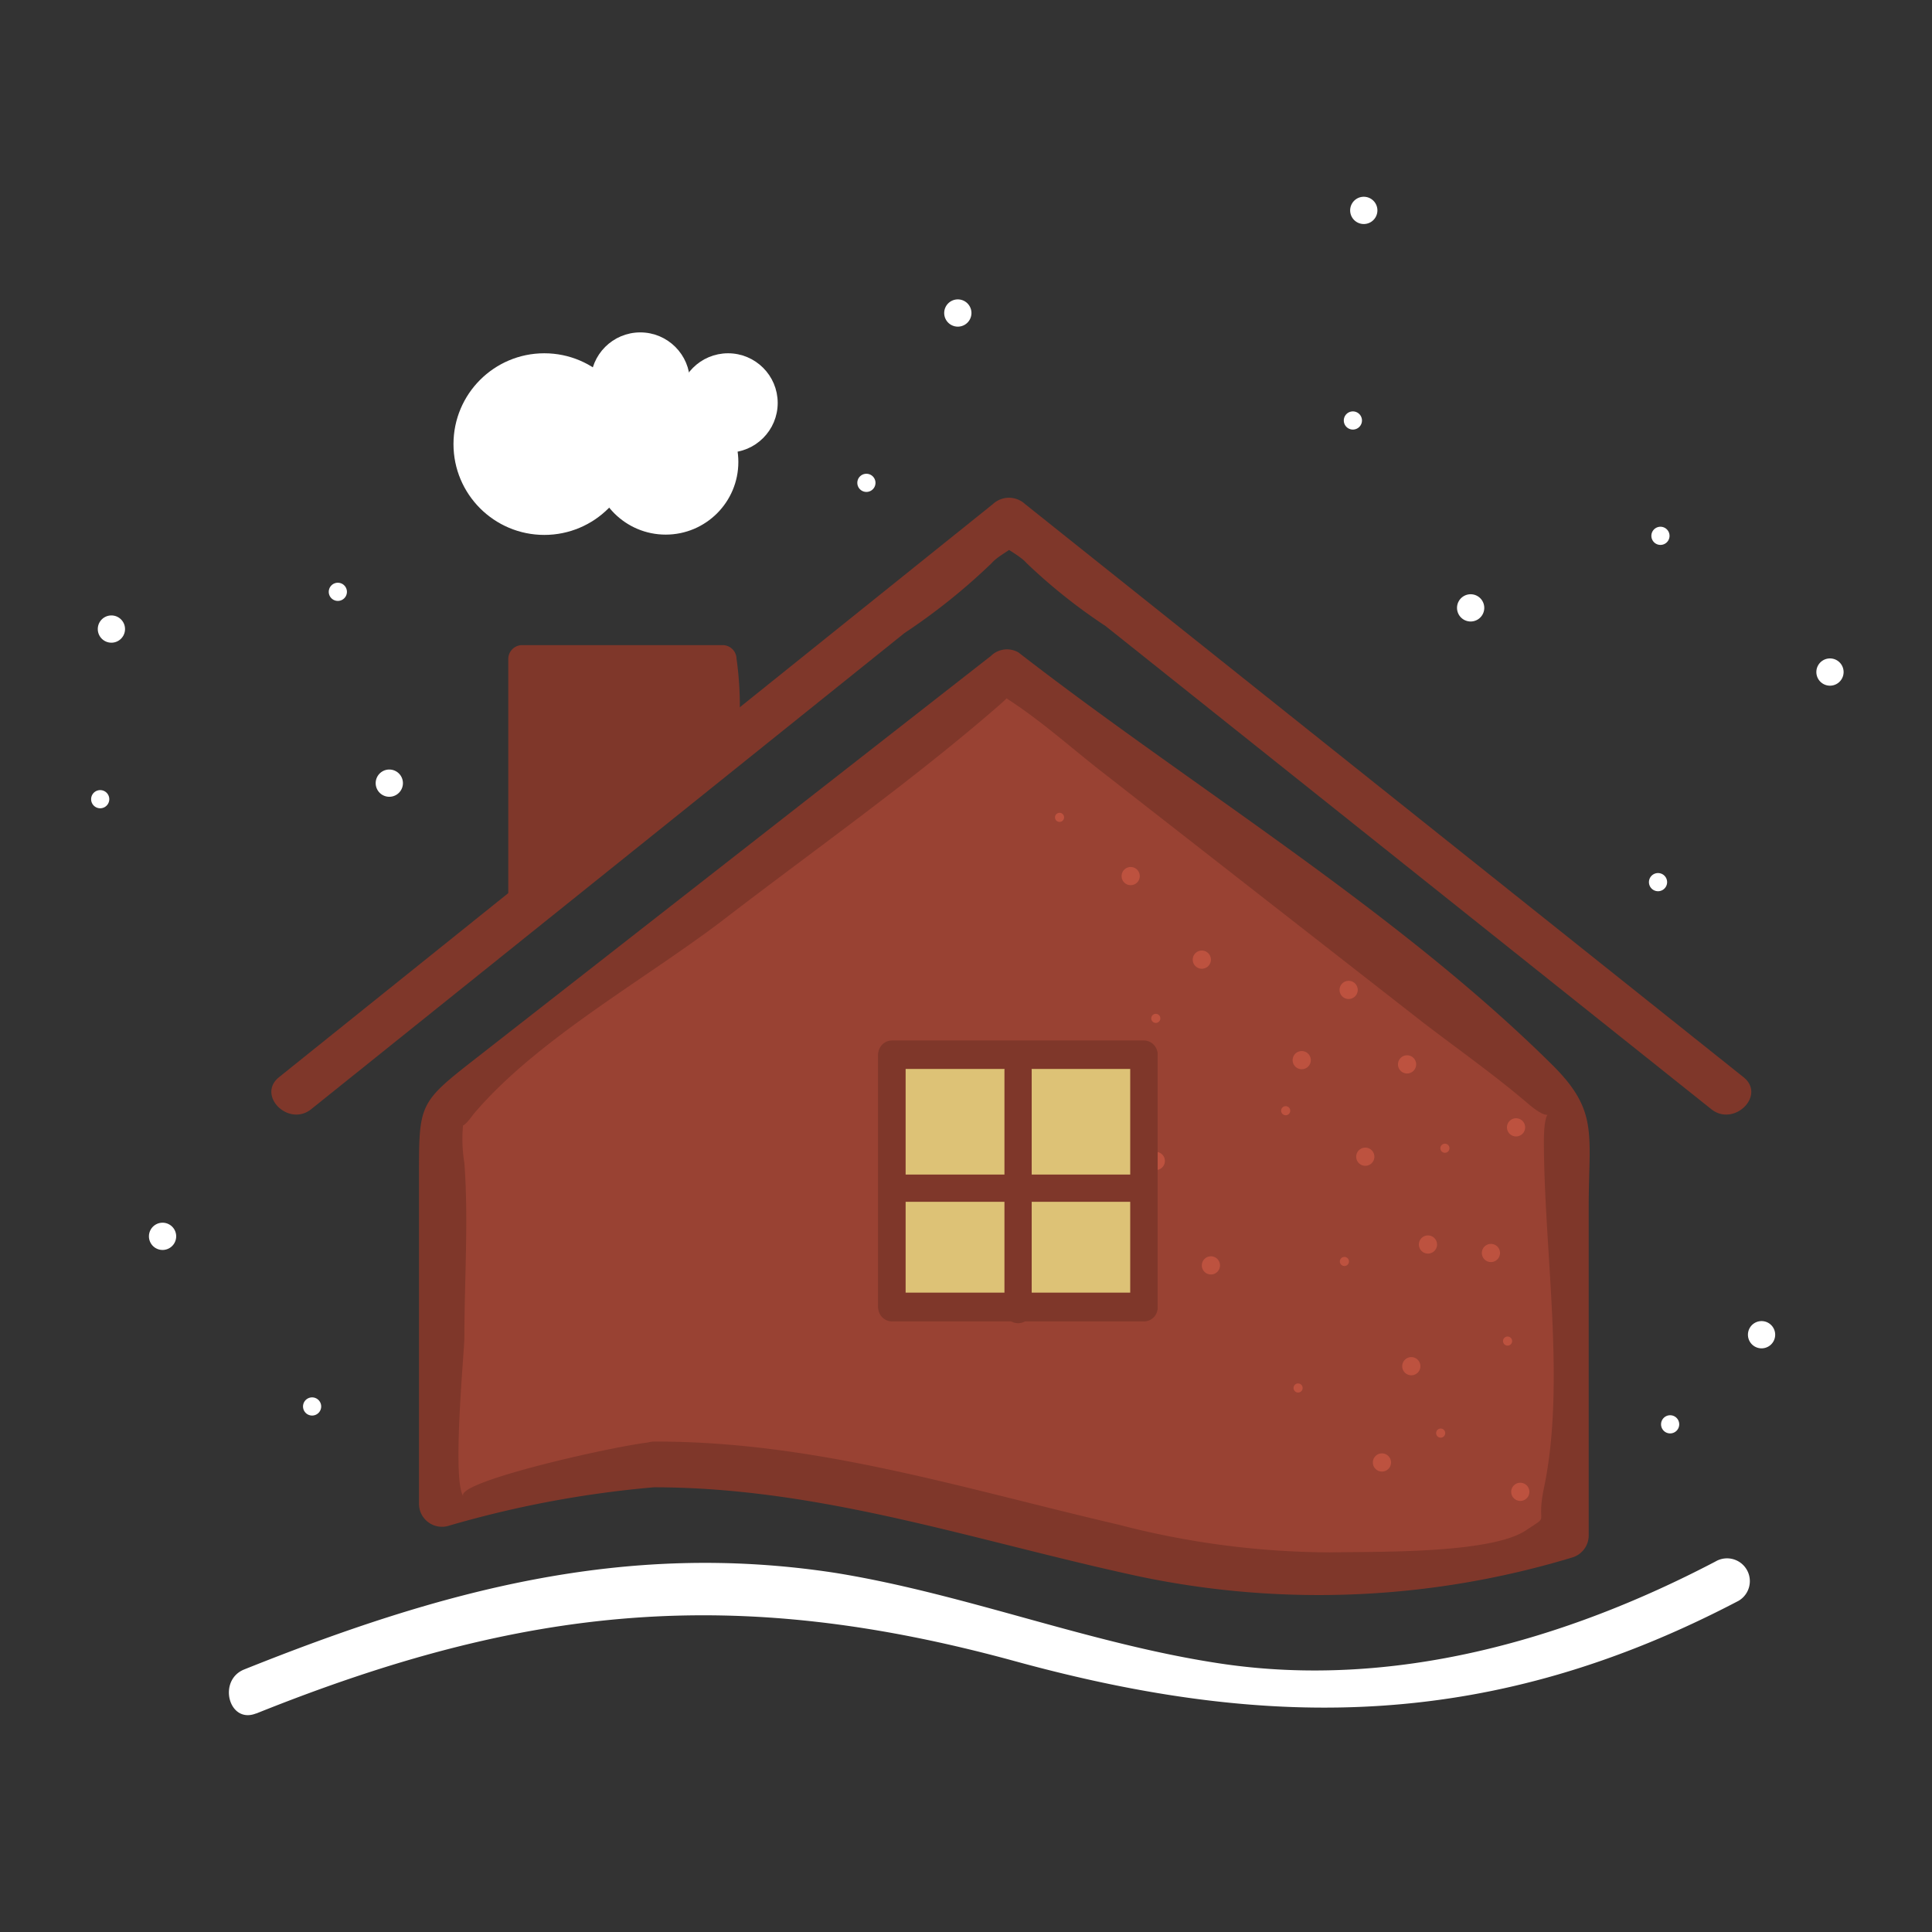 <svg id="Layer_1" data-name="Layer 1" xmlns="http://www.w3.org/2000/svg" viewBox="0 0 63.82 63.82"><rect x="0" y="0" width="63.82" height="63.82" fill="#333333" stroke="none"/><defs><style>.cls-1,.cls-4{fill:#fff;}.cls-2{fill:#7f372a;}.cls-3{fill:#994233;}.cls-4{stroke:#fff;stroke-linecap:round;stroke-linejoin:round;stroke-width:0.3px;}.cls-5{opacity:0.5;}.cls-6{fill:#e2614b;}.cls-7{fill:#ddc276;}</style></defs><title>christmas_icons</title><path class="cls-1" d="M8.47,56.6c8.87-3.56,15.78-4.27,25.08-1.72,8.54,2.34,15.81,2.23,23.88-2a0.75,0.75,0,0,0-.76-1.3c-5,2.62-10.67,4.21-16.3,3.38-4.33-.64-8.44-2.3-12.76-3-7-1.08-13.06.59-19.55,3.19-0.88.36-.5,1.81,0.4,1.45h0Z"/><path class="cls-2" d="M10.28,36.64l11.79-9.46,7.81-6.27a20.33,20.33,0,0,0,2.88-2.31c0.33-.39,1.58-0.86.57-0.86s0.24,0.46.58,0.86a18.45,18.45,0,0,0,2.61,2.08l8.15,6.5,11.86,9.46c0.75,0.6,1.82-.46,1.06-1.06L33.86,16.65a0.78,0.78,0,0,0-1.06,0L9.22,35.58c-0.75.6,0.31,1.66,1.06,1.06h0Z"/><polygon class="cls-2" points="16.82 30.07 16.82 21.82 23.82 21.82 23.82 24.85 16.82 30.07"/><path class="cls-2" d="M17.69,30.08V21.76l-0.45.45h6.63l-0.45-.45a11,11,0,0,1,0,3c0.18-.5-0.09-0.06-0.36.12-0.43.28-.82,0.65-1.23,1l-4.91,3.87c-0.45.36,0.19,1,.64,0.64l5.35-4.21a3.84,3.84,0,0,0,1.42-1.33,11,11,0,0,0,0-3.09,0.46,0.46,0,0,0-.45-0.45H17.24a0.46,0.46,0,0,0-.45.45v8.32A0.45,0.45,0,0,0,17.69,30.08Z"/><path class="cls-3" d="M21.71,48.38a41.08,41.08,0,0,1,11.55,1.83S39.58,52,42.19,52a28,28,0,0,0,9.62-1.3V36.46L33.42,22.2,14.82,36.74V49.69A24.81,24.81,0,0,1,21.71,48.38Z"/><path class="cls-2" d="M21.6,49.13c5.56,0,10.7,1.8,16.06,2.95a28.87,28.87,0,0,0,14.27-.63,0.76,0.76,0,0,0,.55-0.72V39.87c0-2.42.34-3.17-1.22-4.71C46.12,30.07,39.38,26,33.64,21.55a0.76,0.76,0,0,0-.91.12L15.67,35c-1.82,1.42-1.83,1.48-1.83,3.81V49.69a0.76,0.76,0,0,0,.95.72,34.9,34.9,0,0,1,6.81-1.28c1-.06,1-1.56,0-1.5S14.72,49,15.34,49.46c-0.44-.32,0-4.82,0-5.28,0-1.9.14-3.86,0-5.76a4.87,4.87,0,0,1,0-1.59c-0.24.54,0,.4,0.28,0,2.13-2.54,5.84-4.55,8.45-6.58,3-2.3,6.09-4.48,8.92-6.94,1.15-1-.13-0.48.29-0.22,1.15,0.74,2.2,1.7,3.28,2.53L47,33.77c1.16,0.89,2.37,1.74,3.48,2.69S51,36,51,37.7c0,3.58.73,8,0,11.46-0.27,1.3.23,0.84-.59,1.39-1.17.79-5.05,0.7-6.48,0.73a28.07,28.07,0,0,1-7-.92c-5.08-1.18-10-2.75-15.29-2.74A0.75,0.75,0,0,0,21.6,49.13Z"/><path class="cls-1" d="M5.37,41.29a0.45,0.45,0,0,0,0-.9,0.45,0.45,0,0,0,0,.9h0Z"/><path class="cls-1" d="M12.86,26.32a0.45,0.45,0,0,0,0-.9,0.45,0.45,0,0,0,0,.9h0Z"/><path class="cls-1" d="M3.68,21.23a0.45,0.45,0,0,0,0-.9,0.45,0.45,0,0,0,0,.9h0Z"/><path class="cls-1" d="M31.64,10.79a0.45,0.45,0,0,0,0-.9,0.45,0.45,0,0,0,0,.9h0Z"/><path class="cls-1" d="M45.05,7.4a0.45,0.45,0,0,0,0-.9,0.45,0.45,0,0,0,0,.9h0Z"/><path class="cls-1" d="M48.58,20.53a0.45,0.45,0,0,0,0-.9,0.45,0.45,0,0,0,0,.9h0Z"/><path class="cls-1" d="M60.45,22.65a0.45,0.45,0,0,0,0-.9,0.45,0.45,0,0,0,0,.9h0Z"/><path class="cls-1" d="M58.19,44.54a0.45,0.45,0,0,0,0-.9,0.45,0.45,0,0,0,0,.9h0Z"/><path class="cls-1" d="M10.31,46.76a0.3,0.3,0,0,0,0-.6,0.3,0.3,0,0,0,0,.6h0Z"/><path class="cls-1" d="M11.16,19.85a0.3,0.3,0,0,0,0-.6,0.3,0.3,0,0,0,0,.6h0Z"/><path class="cls-1" d="M3.31,26.7a0.3,0.3,0,0,0,0-.6,0.3,0.3,0,0,0,0,.6h0Z"/><path class="cls-1" d="M28.62,16.25a0.3,0.3,0,0,0,0-.6,0.3,0.3,0,0,0,0,.6h0Z"/><path class="cls-1" d="M44.69,14.19a0.3,0.3,0,0,0,0-.6,0.3,0.3,0,0,0,0,.6h0Z"/><path class="cls-1" d="M54.85,18a0.3,0.3,0,0,0,0-.6,0.3,0.3,0,0,0,0,.6h0Z"/><path class="cls-1" d="M54.77,29.44a0.3,0.3,0,0,0,0-.6,0.3,0.3,0,0,0,0,.6h0Z"/><path class="cls-1" d="M55.17,47.35a0.3,0.3,0,0,0,0-.6,0.3,0.3,0,0,0,0,.6h0Z"/><circle class="cls-4" cx="17.98" cy="14.67" r="2.85"/><circle class="cls-4" cx="21.99" cy="15.26" r="2.25"/><circle class="cls-4" cx="21.15" cy="12.62" r="1.49"/><circle class="cls-4" cx="24.05" cy="13.31" r="1.49"/><g class="cls-5"><path class="cls-6" d="M37.35,29.24a0.3,0.3,0,0,0,0-.6,0.3,0.3,0,0,0,0,.6h0Z"/><path class="cls-6" d="M39.7,32a0.3,0.3,0,0,0,0-.6,0.3,0.3,0,0,0,0,.6h0Z"/><path class="cls-6" d="M47.17,41.41a0.3,0.3,0,0,0,0-.6,0.3,0.3,0,0,0,0,.6h0Z"/><path class="cls-6" d="M49.25,41.69a0.3,0.3,0,0,0,0-.6,0.3,0.3,0,0,0,0,.6h0Z"/><path class="cls-6" d="M45.65,48.61a0.3,0.3,0,0,0,0-.6,0.3,0.3,0,0,0,0,.6h0Z"/><path class="cls-6" d="M38.18,38.65a0.3,0.3,0,0,0,0-.6,0.3,0.3,0,0,0,0,.6h0Z"/><path class="cls-6" d="M45.1,38.51a0.3,0.3,0,0,0,0-.6,0.3,0.3,0,0,0,0,.6h0Z"/><path class="cls-6" d="M40,42.1a0.3,0.3,0,0,0,0-.6,0.3,0.3,0,0,0,0,.6h0Z"/><path class="cls-6" d="M46.62,45.43a0.3,0.3,0,0,0,0-.6,0.3,0.3,0,0,0,0,.6h0Z"/><path class="cls-6" d="M46.48,35.46a0.3,0.3,0,0,0,0-.6,0.3,0.3,0,0,0,0,.6h0Z"/><path class="cls-6" d="M43,35.32a0.3,0.3,0,0,0,0-.6,0.3,0.3,0,0,0,0,.6h0Z"/><path class="cls-6" d="M44.55,33a0.3,0.3,0,0,0,0-.6,0.3,0.3,0,0,0,0,.6h0Z"/><path class="cls-6" d="M50.22,49.58a0.3,0.3,0,0,0,0-.6,0.3,0.3,0,0,0,0,.6h0Z"/><path class="cls-6" d="M50.08,37.54a0.3,0.3,0,0,0,0-.6,0.3,0.3,0,0,0,0,.6h0Z"/></g><polygon class="cls-7" points="37.79 43.15 29.46 43.15 29.46 34.82 33.37 34.82 37.79 34.82 37.79 43.15"/><path class="cls-2" d="M37.79,42.7H29.46l0.45,0.45V34.82l-0.45.45h8.33l-0.45-.45v8.33a0.45,0.45,0,0,0,.9,0V34.82a0.46,0.46,0,0,0-.45-0.45H29.46a0.46,0.46,0,0,0-.45.45v8.33a0.46,0.46,0,0,0,.45.45h8.33A0.45,0.45,0,0,0,37.79,42.7Z"/><path class="cls-2" d="M33.18,35.36v7.9a0.45,0.45,0,0,0,.9,0v-7.9a0.45,0.45,0,0,0-.9,0h0Z"/><path class="cls-2" d="M29.53,39.7h8.19a0.45,0.45,0,0,0,0-.9H29.53a0.45,0.45,0,0,0,0,.9h0Z"/><path class="cls-2" d="M37.79,42.75H29.46l0.45,0.45V34.86l-0.45.45h8.33l-0.45-.45V43.2a0.45,0.45,0,0,0,.9,0V34.86a0.46,0.46,0,0,0-.45-0.45H29.46a0.46,0.46,0,0,0-.45.45V43.2a0.46,0.46,0,0,0,.45.45h8.33A0.45,0.45,0,0,0,37.79,42.75Z"/><g class="cls-5"><path class="cls-6" d="M38.18,33.79a0.15,0.15,0,0,0,0-.3,0.15,0.15,0,0,0,0,.3h0Z"/><path class="cls-6" d="M42.47,36.84a0.15,0.15,0,0,0,0-.3,0.15,0.15,0,0,0,0,.3h0Z"/><path class="cls-6" d="M42.88,46a0.15,0.15,0,0,0,0-.3,0.15,0.15,0,0,0,0,.3h0Z"/><path class="cls-6" d="M47.59,47.49a0.15,0.15,0,0,0,0-.3,0.15,0.15,0,0,0,0,.3h0Z"/><path class="cls-6" d="M47.73,38.08a0.15,0.15,0,0,0,0-.3,0.15,0.15,0,0,0,0,.3h0Z"/><path class="cls-6" d="M35,27.15a0.15,0.15,0,0,0,0-.3,0.15,0.15,0,0,0,0,.3h0Z"/><path class="cls-6" d="M49.8,44.45a0.15,0.15,0,0,0,0-.3,0.15,0.15,0,0,0,0,.3h0Z"/><path class="cls-6" d="M44.41,41.82a0.15,0.15,0,0,0,0-.3,0.15,0.15,0,0,0,0,.3h0Z"/></g></svg>